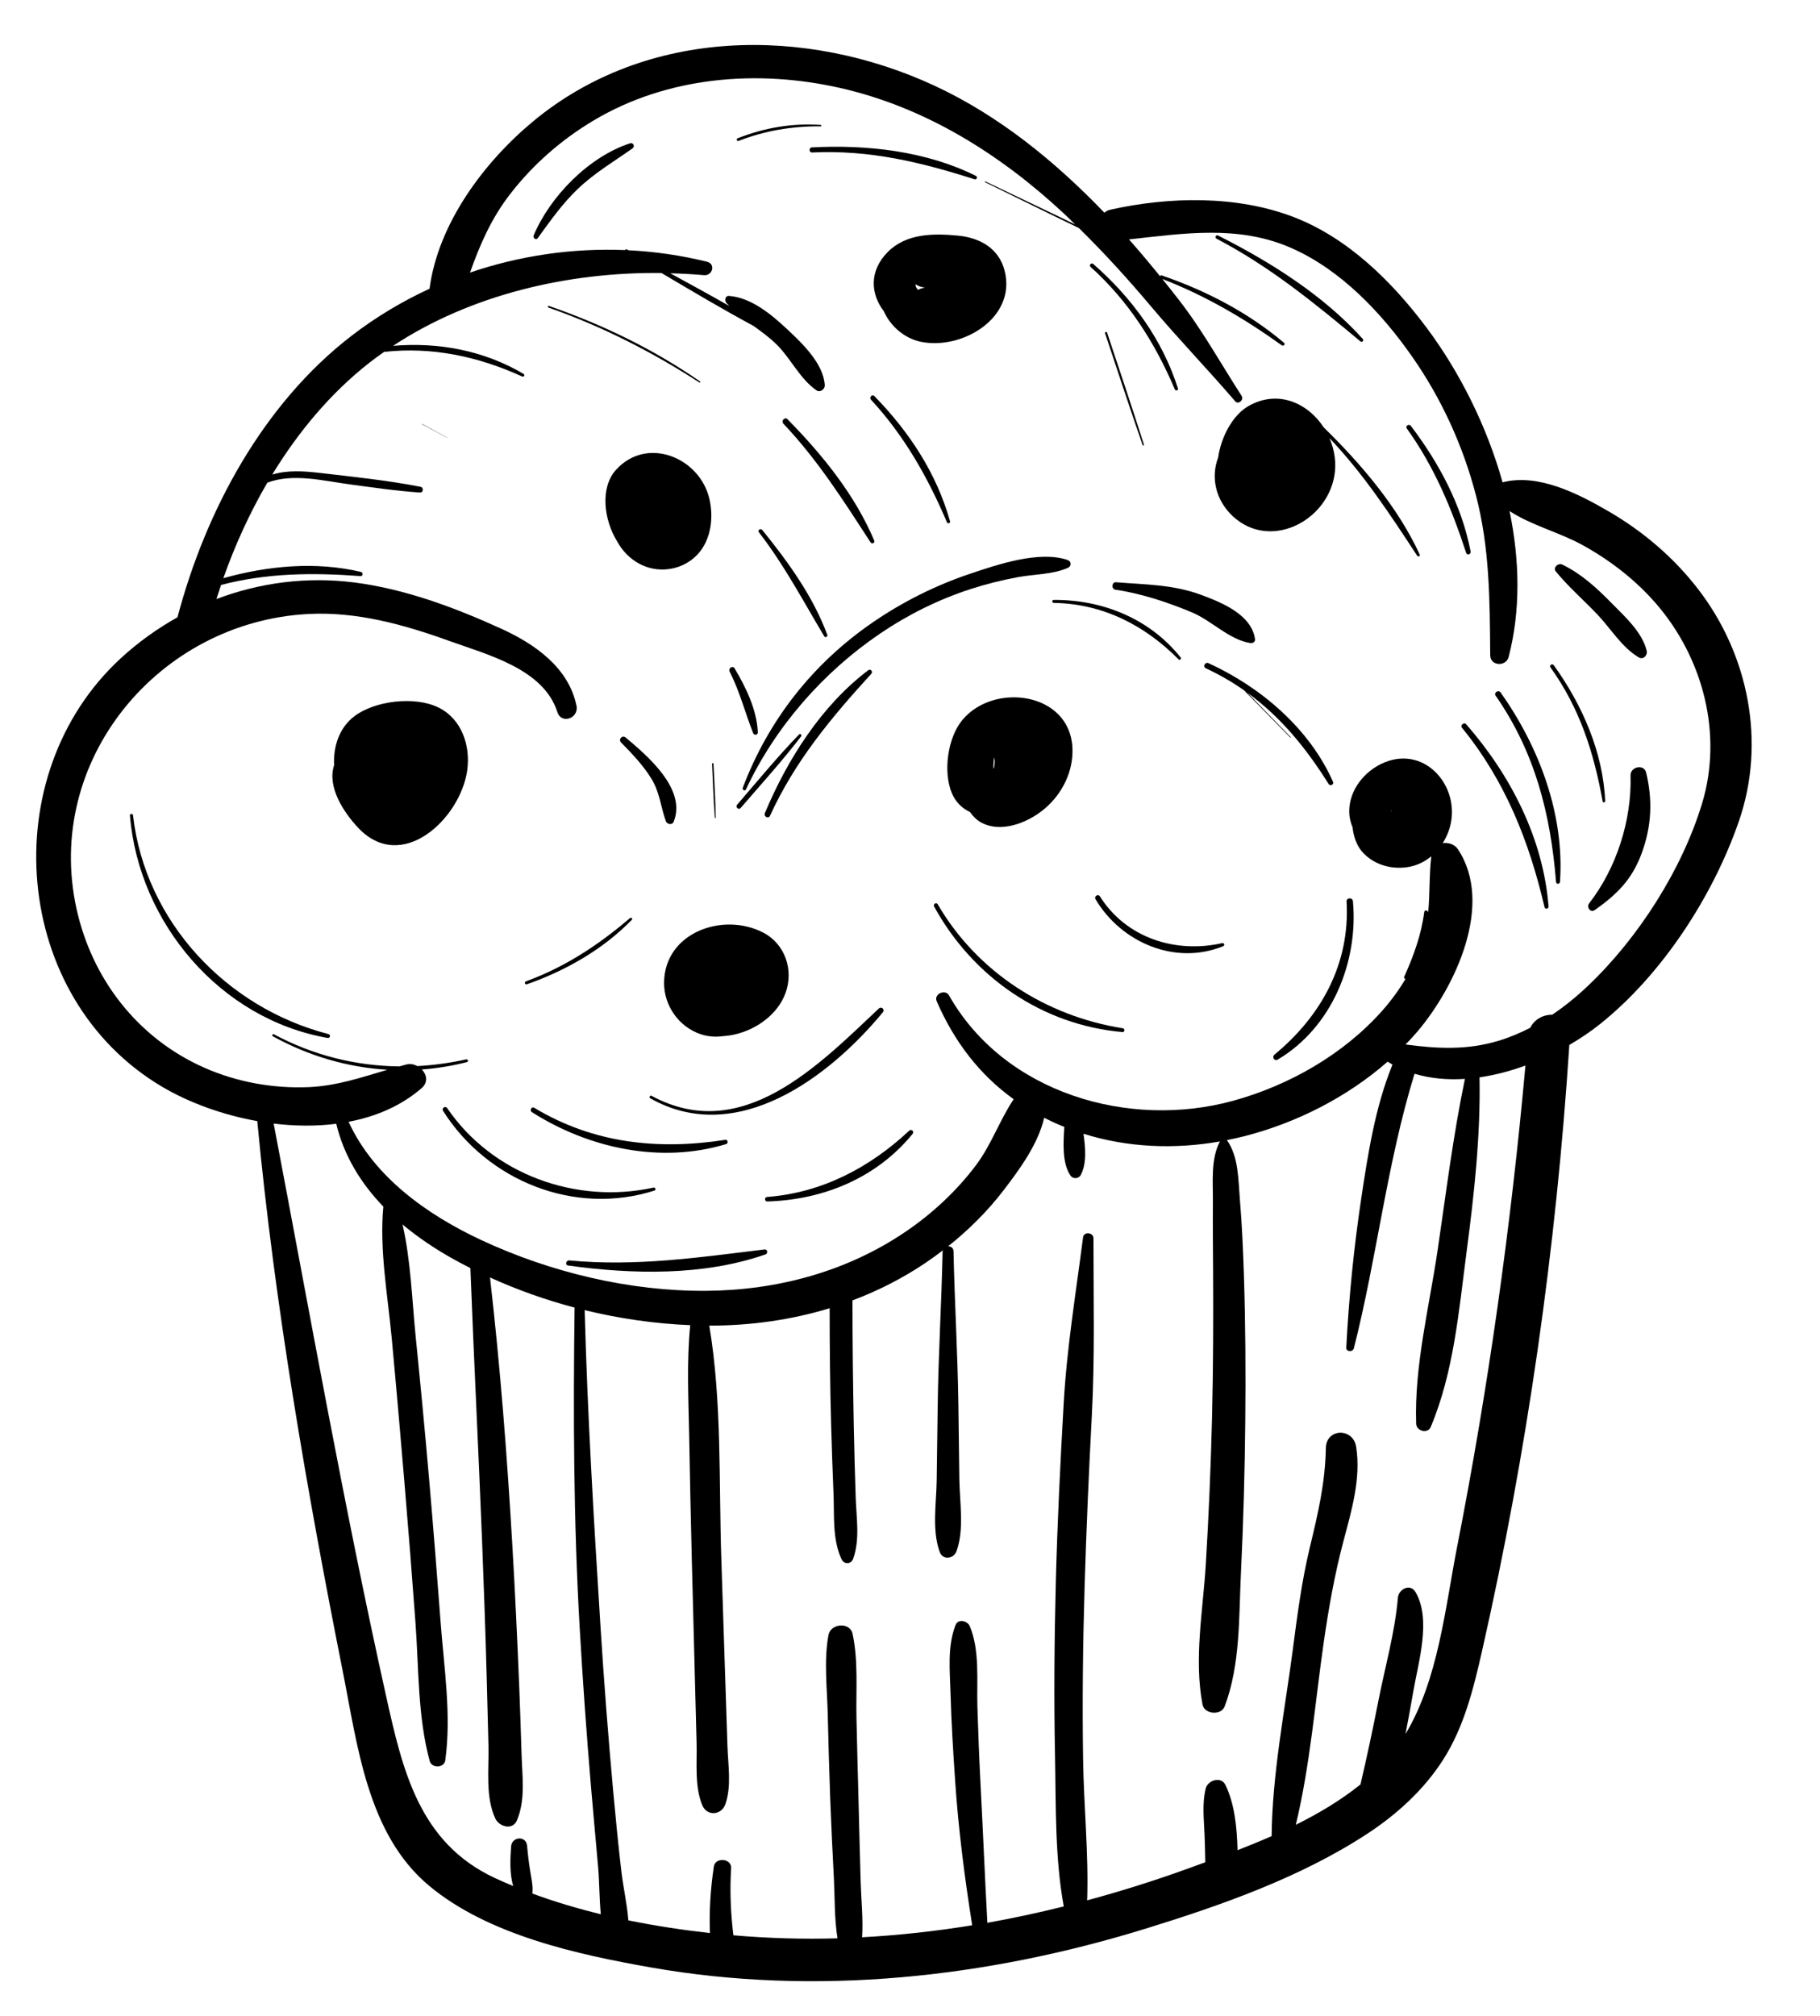 <svg width="112" height="124" viewBox="0 0 112 124" fill="none" xmlns="http://www.w3.org/2000/svg">
<path d="M104.512 36.254C103.011 34.303 101.123 32.694 98.998 31.458C97.149 30.383 94.661 29.097 92.466 29.668C91.49 26.184 89.812 22.867 87.813 20.188C85.69 17.343 82.955 14.631 79.587 13.342C76.105 12.009 71.929 12.09 68.33 12.899C68.179 12.932 68.059 12.998 67.962 13.083C64.944 9.941 61.482 7.115 57.513 5.274C49.558 1.585 39.788 1.692 32.829 7.447C29.803 9.948 26.962 13.739 26.433 17.76C24.736 18.542 23.121 19.509 21.629 20.658C16.19 24.849 12.658 31.401 10.922 37.97C9.681 38.663 8.511 39.5 7.445 40.479C-0.391 47.677 0.717 61.384 9.992 66.857C11.624 67.82 13.681 68.577 15.832 68.961C16.912 80.342 18.877 91.657 21.105 102.868C22.004 107.391 22.613 112.819 26.387 115.979C30.02 119.02 35.513 120.222 40.066 121.022C50.199 122.802 60.705 121.656 70.49 118.637C75.132 117.205 80.028 115.487 84.118 112.811C85.959 111.607 87.609 110.11 88.803 108.25C90.088 106.246 90.673 103.888 91.194 101.593C93.974 89.334 95.762 76.821 96.574 64.276C97.256 63.88 97.888 63.45 98.446 63.006C102.283 59.955 105.431 55.097 107.016 50.493C108.679 45.665 107.609 40.278 104.512 36.254ZM23.739 104.233C21.151 92.579 19.076 80.834 16.841 69.113C18.131 69.269 19.437 69.286 20.691 69.125C21.17 71.105 22.213 72.792 23.59 74.219C23.341 76.853 23.856 79.656 24.102 82.272C24.376 85.197 24.629 88.125 24.877 91.053C25.125 93.982 25.356 96.912 25.57 99.842C25.775 102.647 25.702 105.598 26.442 108.32C26.567 108.781 27.335 108.765 27.402 108.276C27.787 105.487 27.323 102.569 27.114 99.771C26.895 96.84 26.66 93.911 26.407 90.982C26.154 88.054 25.873 85.128 25.579 82.204C25.355 79.977 25.283 77.551 24.772 75.319C25.741 76.13 26.812 76.845 27.933 77.466C28.267 77.651 28.605 77.829 28.947 78.001C29.159 83.587 29.446 89.169 29.665 94.755C29.774 97.553 29.875 100.351 29.95 103.151C29.988 104.564 30.025 105.978 30.059 107.392C30.093 108.838 29.86 110.526 30.481 111.86C30.713 112.358 31.544 112.613 31.812 111.972C32.351 110.681 32.136 109.285 32.096 107.908C32.053 106.493 32.006 105.078 31.949 103.663C31.83 100.764 31.695 97.865 31.524 94.969C31.202 89.489 30.78 84.031 30.154 78.579C31.826 79.338 33.572 79.96 35.359 80.432C35.271 87.02 35.295 93.559 35.674 100.143C35.863 103.419 36.096 106.692 36.374 109.962C36.513 111.596 36.667 113.229 36.809 114.863C36.888 115.781 36.879 116.78 36.972 117.746C35.539 117.397 34.127 116.978 32.76 116.473C32.81 116.066 32.723 115.656 32.653 115.246C32.557 114.682 32.485 114.109 32.436 113.539C32.381 112.893 31.494 112.964 31.451 113.584C31.403 114.296 31.346 115.238 31.583 116.011C31.205 115.855 30.83 115.693 30.461 115.522C25.777 113.345 24.768 108.867 23.739 104.233ZM89.668 95.15C88.937 98.876 88.519 103.296 86.493 106.659C86.662 105.78 86.825 104.9 86.977 104.019C87.286 102.217 88.093 99.618 87.11 97.933C86.781 97.37 86.067 97.756 86.023 98.282C85.846 100.411 85.215 102.609 84.805 104.712C84.476 106.402 84.112 108.085 83.723 109.762C82.519 110.731 81.162 111.54 79.741 112.246C80.626 108.59 80.93 104.688 81.462 101.012C81.764 98.922 82.126 96.863 82.668 94.821C83.166 92.943 83.766 90.942 83.454 88.985C83.267 87.816 81.61 87.847 81.59 89.072C81.555 91.21 81.102 93.123 80.603 95.19C80.104 97.263 79.832 99.374 79.555 101.486C79.063 105.225 78.291 109.135 78.254 112.941C77.559 113.247 76.858 113.535 76.156 113.807C76.122 112.401 75.972 110.941 75.41 109.791C75.143 109.245 74.328 109.501 74.2 110.006C73.969 110.923 74.089 111.909 74.126 112.847C74.148 113.415 74.161 113.982 74.172 114.55C73.786 114.69 73.402 114.829 73.025 114.966C71.018 115.691 68.972 116.334 66.902 116.893C66.997 114.031 66.697 111.122 66.653 108.271C66.597 104.7 66.639 101.128 66.746 97.558C66.851 94.087 67.001 90.617 67.186 87.149C67.382 83.468 67.289 79.842 67.29 76.164C67.291 75.805 66.697 75.741 66.65 76.107C66.212 79.523 65.654 82.866 65.458 86.313C65.249 89.984 65.067 93.658 64.973 97.334C64.882 100.903 64.854 104.475 64.925 108.044C64.985 111.066 64.911 114.26 65.462 117.267C63.907 117.653 62.34 117.993 60.761 118.273C60.607 115.456 60.491 112.633 60.344 109.817C60.26 108.206 60.197 106.596 60.148 104.985C60.1 103.394 60.304 101.53 59.684 100.038C59.544 99.701 58.964 99.542 58.801 99.964C58.29 101.286 58.455 102.756 58.494 104.153C58.545 105.965 58.657 107.778 58.781 109.586C58.983 112.568 59.363 115.49 59.827 118.426C57.582 118.791 55.32 119.042 53.052 119.164C53.124 118.048 52.999 116.898 52.965 115.8C52.912 114.054 52.873 112.308 52.828 110.562C52.785 108.919 52.739 107.275 52.705 105.632C52.671 103.944 52.822 102.159 52.468 100.503C52.307 99.749 51.115 99.857 50.983 100.572C50.693 102.14 50.898 103.817 50.937 105.405C50.98 107.151 51.025 108.897 51.09 110.642C51.151 112.285 51.233 113.926 51.317 115.568C51.377 116.752 51.342 118.026 51.538 119.229C49.402 119.289 47.264 119.227 45.133 119.042C44.961 117.671 44.908 116.269 44.992 114.91C45.03 114.307 44.016 114.217 43.928 114.816C43.722 116.213 43.635 117.546 43.689 118.904C42.029 118.719 40.343 118.465 38.669 118.124C38.588 117.114 38.353 116.093 38.237 115.104C38.047 113.474 37.886 111.841 37.737 110.206C37.43 106.835 37.169 103.461 36.956 100.083C36.548 93.6 36.154 87.083 35.979 80.588C38.117 81.111 40.303 81.423 42.476 81.513C42.248 83.773 42.37 86.076 42.411 88.341C42.457 90.876 42.507 93.411 42.573 95.946C42.639 98.481 42.705 101.015 42.771 103.549C42.803 104.766 42.835 105.983 42.867 107.199C42.9 108.453 42.735 109.865 43.214 111.035C43.503 111.741 44.406 111.664 44.643 110.968C45.023 109.857 44.805 108.579 44.767 107.416C44.724 106.098 44.68 104.781 44.637 103.463C44.554 100.929 44.471 98.396 44.388 95.862C44.233 91.166 44.431 86.198 43.648 81.54C46.161 81.544 48.667 81.198 51.055 80.47C51.056 82.878 51.08 85.286 51.148 87.693C51.187 89.098 51.236 90.502 51.294 91.906C51.349 93.228 51.216 94.682 51.783 95.902C51.944 96.249 52.381 96.232 52.508 95.868C52.925 94.682 52.701 93.383 52.659 92.144C52.608 90.64 52.568 89.135 52.539 87.629C52.489 85.083 52.462 82.536 52.46 79.99C54.038 79.395 55.553 78.628 56.968 77.672C57.328 77.429 57.68 77.171 58.027 76.906C58.018 76.936 58.007 76.965 58.006 77.001C57.94 80.16 57.746 83.311 57.704 86.472C57.683 87.998 57.663 89.525 57.642 91.051C57.624 92.47 57.339 94.11 57.827 95.457C58.021 95.994 58.692 95.891 58.865 95.409C59.348 94.066 59.056 92.402 59.037 90.987C59.017 89.462 58.997 87.938 58.977 86.413C58.936 83.261 58.744 80.12 58.678 76.971C58.673 76.754 58.509 76.654 58.344 76.662C59.616 75.651 60.78 74.494 61.765 73.208C62.714 71.968 63.884 70.388 64.257 68.754C64.429 68.841 64.602 68.928 64.78 69.01C65.017 69.119 65.256 69.222 65.496 69.319C65.43 70.347 65.362 71.536 65.869 72.303C66.023 72.536 66.377 72.52 66.509 72.273C66.877 71.585 66.805 70.632 66.676 69.738C69.387 70.589 72.269 70.706 75.075 70.212C74.496 71.288 74.65 72.704 74.64 73.896C74.627 75.306 74.644 76.715 74.652 78.125C74.67 81.145 74.66 84.165 74.587 87.185C74.513 90.204 74.385 93.223 74.202 96.238C74.03 99.066 73.464 102.051 74.002 104.849C74.118 105.452 75.147 105.539 75.364 104.963C76.338 102.391 76.234 99.459 76.366 96.739C76.517 93.626 76.602 90.508 76.632 87.391C76.661 84.374 76.645 81.355 76.545 78.339C76.494 76.829 76.43 75.324 76.303 73.819C76.202 72.608 76.231 71.146 75.502 70.129C75.871 70.056 76.238 69.976 76.603 69.882C79.772 69.069 82.892 67.496 85.391 65.305C85.49 65.367 85.59 65.427 85.692 65.483C84.628 68.087 84.184 70.953 83.769 73.717C83.31 76.771 83.01 79.808 82.847 82.889C82.833 83.165 83.253 83.181 83.316 82.931C84.741 77.324 85.342 71.582 87.048 66.048C88.033 66.343 89.083 66.433 90.149 66.364C89.419 69.861 88.987 73.4 88.464 76.933C87.943 80.447 87.032 84.016 87.148 87.575C87.163 88.025 87.856 88.218 88.044 87.774C89.462 84.419 89.776 80.622 90.248 77.029C90.719 73.452 91.114 69.88 91.048 66.269C92.001 66.131 92.954 65.879 93.873 65.543C92.976 75.483 91.589 85.353 89.668 95.15ZM104.739 49.434C103.502 53.505 100.813 57.7 97.737 60.624C97.045 61.282 96.307 61.886 95.523 62.415C94.996 62.407 94.428 62.683 94.173 63.218C93.556 63.536 92.913 63.809 92.237 64.014C90.259 64.613 88.435 64.503 86.498 64.249C86.751 63.986 86.998 63.72 87.233 63.443C89.537 60.727 91.968 55.627 89.716 52.235C89.516 51.934 89.13 51.81 88.784 51.862C88.961 51.58 89.105 51.274 89.203 50.949C89.948 48.483 87.765 45.83 85.185 46.903C83.983 47.403 83.02 48.587 83.029 49.928C83.031 50.255 83.104 50.579 83.232 50.879C83.296 51.447 83.48 51.979 83.789 52.349C84.514 53.219 85.726 53.54 86.815 53.301C87.296 53.195 87.72 52.971 88.08 52.672C87.944 53.825 87.998 54.97 87.889 56.113C87.865 55.987 87.665 55.953 87.646 56.099C87.462 57.518 86.989 58.794 86.409 60.094C86.377 60.165 86.442 60.218 86.499 60.203C86.088 60.896 85.609 61.551 85.072 62.157C82.685 64.85 79.344 66.757 75.894 67.708C69.485 69.473 61.817 67.249 58.4 61.227C58.167 60.816 57.449 61.145 57.643 61.588C58.73 64.085 60.279 66.103 62.38 67.614C61.523 68.889 61.001 70.423 60.069 71.662C58.867 73.26 57.382 74.641 55.73 75.763C52.108 78.222 47.833 79.366 43.476 79.4C38.766 79.438 33.87 78.265 29.607 76.273C26.299 74.728 22.999 72.392 21.454 69.003C23.137 68.683 24.696 68.022 25.953 66.926C26.361 66.569 26.262 66.098 25.959 65.785C26.889 65.716 27.818 65.567 28.739 65.329C28.848 65.301 28.792 65.139 28.685 65.164C27.684 65.386 26.68 65.523 25.68 65.576C25.477 65.467 25.242 65.419 25.016 65.476C24.866 65.514 24.718 65.555 24.57 65.596C21.902 65.566 19.283 64.922 16.855 63.62C16.776 63.577 16.712 63.7 16.79 63.743C18.989 64.954 21.392 65.658 23.841 65.802C22.25 66.271 20.72 66.795 19.007 66.87C16.815 66.965 14.585 66.564 12.576 65.677C8.495 63.874 5.671 60.25 4.711 55.909C2.689 46.765 9.766 38.249 18.974 37.767C21.946 37.611 24.855 38.416 27.625 39.417C29.974 40.266 33.451 41.132 34.298 43.798C34.545 44.576 35.635 44.178 35.477 43.414C34.99 41.054 32.907 39.611 30.837 38.668C27.986 37.37 24.929 36.228 21.808 35.829C18.897 35.457 15.992 35.833 13.318 36.849C13.409 36.559 13.505 36.27 13.603 35.981C16.434 35.243 19.225 35.219 22.189 35.436C22.339 35.447 22.351 35.212 22.212 35.179C19.442 34.523 16.488 34.797 13.744 35.565C14.458 33.544 15.36 31.558 16.451 29.691C18.042 29.086 19.94 29.586 21.574 29.802C22.997 29.991 24.419 30.203 25.853 30.296C26.054 30.31 26.078 29.982 25.884 29.944C23.849 29.548 21.766 29.332 19.708 29.093C18.675 28.973 17.693 28.909 16.754 29.19C18.354 26.566 20.333 24.195 22.711 22.327C23.012 22.091 23.323 21.866 23.636 21.646C26.577 21.321 29.407 21.917 32.136 23.16C32.243 23.209 32.322 23.058 32.22 22.998C29.771 21.552 26.974 21.037 24.189 21.273C28.962 18.121 34.974 16.724 40.707 16.793C42.584 17.905 44.464 19.023 46.382 20.055C46.873 20.412 47.365 20.769 47.789 21.187C48.667 22.053 49.236 23.324 50.254 24.016C50.475 24.165 50.767 23.934 50.755 23.697C50.681 22.359 49.349 21.1 48.427 20.237C47.469 19.34 46.221 18.301 44.858 18.202C44.616 18.184 44.58 18.494 44.702 18.635C44.759 18.7 44.822 18.761 44.883 18.823C43.68 18.137 42.463 17.473 41.247 16.81C41.944 16.829 42.637 16.863 43.322 16.926C43.848 16.974 44.055 16.236 43.509 16.1C41.922 15.707 40.3 15.473 38.67 15.393C38.641 15.377 38.611 15.36 38.582 15.344C38.532 15.316 38.486 15.343 38.468 15.383C35.24 15.249 31.988 15.722 28.924 16.766C29.535 15.047 30.229 13.437 31.411 11.915C32.815 10.105 34.558 8.586 36.524 7.414C41.071 4.704 46.6 4.257 51.698 5.41C56.962 6.601 61.572 9.502 65.486 13.149C65.716 13.363 65.938 13.587 66.165 13.807C64.328 12.915 62.479 12.045 60.641 11.16C60.611 11.145 60.587 11.191 60.617 11.206C62.542 12.142 64.46 13.098 66.391 14.026C67.965 15.569 69.451 17.208 70.87 18.893C72.535 20.87 74.331 22.726 76.012 24.684C76.208 24.912 76.564 24.592 76.407 24.349C75.122 22.361 73.989 20.296 72.527 18.421C72.198 17.998 71.865 17.578 71.529 17.161C74.168 18.18 76.581 19.591 78.876 21.24C78.982 21.316 79.121 21.174 79.016 21.085C76.789 19.21 74.234 17.884 71.488 16.94C71.443 16.924 71.406 16.951 71.386 16.988C70.765 16.221 70.13 15.465 69.476 14.726C72.857 14.358 76.205 13.825 79.463 15.254C82.514 16.594 85.015 19.242 86.898 21.933C88.708 24.52 90.032 27.42 90.829 30.473C91.683 33.748 91.676 36.959 91.706 40.31C91.712 40.974 92.679 41.023 92.839 40.411C93.584 37.551 93.521 34.462 92.896 31.437C94.254 32.322 95.976 32.751 97.377 33.523C99.088 34.464 100.659 35.678 101.937 37.16C104.816 40.501 106.033 45.177 104.739 49.434ZM87.649 57.498C87.666 57.427 87.684 57.356 87.699 57.285C87.687 57.337 87.68 57.388 87.666 57.439C87.661 57.459 87.654 57.478 87.649 57.498ZM87.73 57.141C87.769 56.95 87.802 56.759 87.832 56.568C87.805 56.759 87.771 56.95 87.73 57.141ZM85.67 49.831C85.67 49.83 85.671 49.829 85.671 49.828C85.663 49.887 85.483 50.006 85.67 49.831Z" fill="black"/>
<path d="M38.502 45.365C38.296 45.191 38.033 45.482 38.221 45.673C38.892 46.357 39.556 47.048 40.066 47.865C40.608 48.734 40.645 49.587 40.975 50.512C41.044 50.706 41.365 50.772 41.454 50.553C42.275 48.535 39.825 46.481 38.502 45.365Z" fill="black"/>
<path d="M62.628 35.503C63.627 35.315 64.79 35.344 65.72 34.926C65.95 34.822 65.938 34.528 65.698 34.446C63.951 33.849 61.381 34.728 59.698 35.292C57.582 36.001 55.549 37.019 53.71 38.281C50.018 40.815 47.293 44.284 45.71 48.454C45.66 48.583 45.843 48.688 45.905 48.557C47.71 44.707 50.648 41.353 54.158 38.973C55.891 37.798 57.769 36.866 59.763 36.223C60.702 35.92 61.658 35.684 62.628 35.503Z" fill="black"/>
<path d="M76.957 39.556C77.09 39.576 77.254 39.481 77.233 39.325C77.03 37.809 75.191 37.064 73.918 36.592C72.171 35.945 70.499 35.964 68.675 35.815C68.416 35.793 68.377 36.235 68.635 36.272C70.22 36.503 71.877 37.052 73.353 37.67C74.577 38.182 75.65 39.361 76.957 39.556Z" fill="black"/>
<path d="M99.192 37.115C98.28 36.185 97.322 35.3 96.141 34.727C95.893 34.607 95.544 34.91 95.748 35.158C96.531 36.11 97.459 36.914 98.307 37.804C99.131 38.67 99.807 39.827 100.852 40.439C101.128 40.6 101.403 40.301 101.336 40.03C101.049 38.873 100.002 37.939 99.192 37.115Z" fill="black"/>
<path d="M100.341 47.7C100.42 50.441 99.485 53.392 97.793 55.567C97.613 55.797 97.874 56.169 98.142 55.979C99.526 54.999 100.449 54.083 101.041 52.447C101.64 50.794 101.706 49.222 101.302 47.524C101.17 46.971 100.326 47.16 100.341 47.7Z" fill="black"/>
<path d="M76.839 24.971C75.879 25.513 75.152 26.834 74.96 28.153C74.519 29.308 74.765 30.727 75.862 31.751C78.105 33.843 81.57 32.13 82.102 29.335C82.258 28.52 82.135 27.687 81.814 26.948C83.923 29.17 85.526 31.615 87.214 34.188C87.266 34.268 87.412 34.206 87.369 34.114C86.016 31.176 83.759 28.54 81.457 26.287C80.484 24.797 78.652 23.946 76.839 24.971Z" fill="black"/>
<path d="M54.637 15.495C53.45 16.685 53.594 18.11 54.389 19.144C54.778 20.034 55.629 20.796 56.621 21.014C59.153 21.57 62.57 19.582 61.823 16.652C61.471 15.269 60.29 14.62 58.947 14.493C57.444 14.351 55.78 14.35 54.637 15.495ZM56.926 17.692C56.764 17.716 56.619 17.761 56.495 17.83C56.373 17.7 56.329 17.586 56.341 17.486C56.499 17.596 56.697 17.666 56.926 17.692Z" fill="black"/>
<path d="M59.225 44.284C58.315 45.377 58.026 47.465 58.573 48.782C58.805 49.34 59.211 49.726 59.698 49.954C59.877 50.209 60.076 50.412 60.29 50.542C61.546 51.304 63.256 50.612 64.277 49.752C65.377 48.827 66.076 47.421 65.994 45.964C65.804 42.575 61.165 41.955 59.225 44.284ZM61.136 47.27C61.136 47.203 61.133 47.137 61.135 47.071C61.141 46.896 61.155 46.729 61.184 46.574C61.196 46.633 61.204 46.691 61.208 46.752C61.219 46.914 61.201 47.079 61.172 47.242C61.16 47.251 61.148 47.26 61.136 47.27Z" fill="black"/>
<path d="M40.866 60.458C40.86 61.866 41.781 63.165 43.114 63.614C43.572 63.769 44.049 63.799 44.515 63.732C44.764 63.716 45.004 63.68 45.225 63.629C46.555 63.322 47.861 62.397 48.34 61.083C48.853 59.674 48.322 58.069 46.966 57.365C44.481 56.077 40.88 57.368 40.866 60.458Z" fill="black"/>
<path d="M37.893 28.916C36.933 29.991 37.138 31.958 37.992 33.325C38.302 33.886 38.758 34.364 39.346 34.679C40.433 35.263 41.791 35.112 42.719 34.304C43.723 33.43 43.943 31.954 43.66 30.706C43.077 28.139 39.797 26.786 37.893 28.916Z" fill="black"/>
<path d="M26.973 43.515C25.524 42.808 23.066 43.095 21.8 44.062C20.878 44.767 20.501 45.912 20.561 47.067C20.12 48.408 21.146 49.959 22.02 50.897C24.716 53.789 28.325 50.353 28.749 47.404C28.967 45.889 28.428 44.224 26.973 43.515Z" fill="black"/>
<path d="M25.97 26.094C26.486 26.372 27.003 26.65 27.519 26.927C27.524 26.93 27.528 26.922 27.523 26.919C27.008 26.639 26.493 26.359 25.978 26.078C25.968 26.073 25.96 26.088 25.97 26.094Z" fill="black"/>
<path d="M43.076 23.459C40.202 21.476 37.073 19.957 33.775 18.818C33.712 18.797 33.689 18.898 33.752 18.92C37.043 20.072 40.114 21.638 43.04 23.528C43.083 23.556 43.117 23.487 43.076 23.459Z" fill="black"/>
<path d="M53.601 24.588C55.645 26.797 57.097 29.365 58.272 32.123C58.322 32.24 58.498 32.187 58.463 32.061C57.628 29.097 55.947 26.555 53.806 24.363C53.668 24.222 53.469 24.446 53.601 24.588Z" fill="black"/>
<path d="M53.576 33.365C53.651 33.481 53.858 33.393 53.801 33.258C52.607 30.425 50.605 27.968 48.464 25.79C48.295 25.617 48.048 25.893 48.213 26.066C50.326 28.299 51.91 30.803 53.576 33.365Z" fill="black"/>
<path d="M50.724 39.142C50.784 39.242 50.952 39.164 50.911 39.053C50.04 36.687 48.486 34.546 46.91 32.601C46.809 32.477 46.597 32.609 46.698 32.738C48.267 34.759 49.416 36.958 50.724 39.142Z" fill="black"/>
<path d="M46.347 45.096C46.407 45.247 46.644 45.216 46.636 45.044C46.572 43.655 45.909 42.292 45.209 41.117C45.087 40.911 44.798 41.11 44.903 41.315C45.527 42.54 45.847 43.828 46.347 45.096Z" fill="black"/>
<path d="M44.043 50.296C44.031 49.191 43.955 48.085 43.907 46.981C43.904 46.925 43.817 46.929 43.82 46.985C43.874 48.088 43.901 49.197 43.991 50.299C43.994 50.332 44.044 50.33 44.043 50.296Z" fill="black"/>
<path d="M49.17 45.18C47.835 46.559 46.613 48.05 45.359 49.502C45.235 49.646 45.453 49.846 45.578 49.701C46.832 48.248 48.128 46.82 49.298 45.297C49.366 45.209 49.249 45.099 49.17 45.18Z" fill="black"/>
<path d="M79.4 45.364C79.416 45.38 79.44 45.355 79.424 45.339C78.538 44.43 77.651 43.522 76.765 42.614C78.795 44.088 80.363 45.991 81.763 48.228C81.852 48.37 82.106 48.259 82.035 48.098C80.584 44.81 77.586 42.264 74.37 40.792C74.162 40.697 73.996 41.011 74.205 41.108C75.056 41.504 75.836 41.957 76.558 42.463C77.505 43.43 78.453 44.397 79.4 45.364Z" fill="black"/>
<path d="M82.867 55.456C83.086 59.267 81.315 62.492 78.43 64.87C78.253 65.016 78.422 65.3 78.629 65.177C81.953 63.203 83.597 59.199 83.258 55.438C83.236 55.189 82.853 55.203 82.867 55.456Z" fill="black"/>
<path d="M89.964 44.761C92.629 48.023 94.099 51.745 95.05 55.809C95.083 55.948 95.307 55.905 95.296 55.764C94.97 51.575 92.958 47.672 90.221 44.544C90.095 44.401 89.842 44.612 89.964 44.761Z" fill="black"/>
<path d="M92.042 42.796C94.463 46.28 95.421 50.072 95.757 54.251C95.77 54.411 95.99 54.393 96 54.24C96.283 50.098 94.716 45.942 92.348 42.597C92.213 42.406 91.907 42.602 92.042 42.796Z" fill="black"/>
<path d="M98.779 49.274C98.653 46.26 97.357 43.338 95.616 40.917C95.525 40.79 95.32 40.921 95.412 41.049C97.226 43.583 98.075 46.273 98.627 49.301C98.643 49.39 98.783 49.359 98.779 49.274Z" fill="black"/>
<path d="M83.861 20.846C81.434 18.155 78.168 16.102 74.955 14.486C74.83 14.423 74.731 14.613 74.855 14.678C78.144 16.397 80.888 18.641 83.72 21.001C83.825 21.088 83.95 20.945 83.861 20.846Z" fill="black"/>
<path d="M90.499 33.92C89.952 31.079 88.559 28.486 86.823 26.198C86.709 26.048 86.462 26.203 86.574 26.359C88.269 28.717 89.326 31.268 90.226 34.009C90.286 34.189 90.534 34.096 90.499 33.92Z" fill="black"/>
<path d="M38.782 8.813C36.254 9.629 33.861 12.06 32.841 14.48C32.779 14.627 32.979 14.804 33.088 14.653C33.856 13.594 34.597 12.538 35.547 11.63C36.583 10.64 37.769 9.941 38.93 9.124C39.088 9.012 38.974 8.75 38.782 8.813Z" fill="black"/>
<path d="M50.508 7.771C50.564 7.771 50.558 7.688 50.504 7.684C48.726 7.566 47.053 7.856 45.396 8.504C45.292 8.544 45.345 8.71 45.45 8.669C47.072 8.035 48.768 7.755 50.508 7.771Z" fill="black"/>
<path d="M60.06 10.821C56.996 9.29 53.346 8.887 49.964 9.066C49.763 9.077 49.776 9.389 49.978 9.379C53.513 9.21 56.651 9.97 59.982 11.031C60.105 11.07 60.173 10.877 60.06 10.821Z" fill="black"/>
<path d="M72.298 23.952C72.347 24.069 72.528 24.015 72.488 23.89C71.531 20.877 69.644 18.303 67.276 16.237C67.158 16.134 66.996 16.312 67.112 16.417C69.451 18.524 71.071 21.073 72.298 23.952Z" fill="black"/>
<path d="M70.396 27.347C69.662 25.044 68.891 22.753 68.128 20.459C68.102 20.38 67.978 20.42 68.004 20.5C68.767 22.794 69.522 25.09 70.313 27.374C70.332 27.427 70.413 27.401 70.396 27.347Z" fill="black"/>
<path d="M20.216 63.608C13.924 61.986 8.928 56.68 8.186 50.152C8.173 50.03 7.985 50.037 7.995 50.16C8.545 56.771 13.548 62.69 20.162 63.845C20.316 63.872 20.369 63.647 20.216 63.608Z" fill="black"/>
<path d="M32.423 60.546C34.83 59.694 37.089 58.415 38.882 56.579C38.954 56.505 38.84 56.41 38.766 56.474C36.815 58.137 34.784 59.479 32.364 60.364C32.248 60.406 32.306 60.587 32.423 60.546Z" fill="black"/>
<path d="M40.275 73.233C40.394 73.195 40.334 73.025 40.216 73.051C35.441 74.094 30.293 72.234 27.52 68.162C27.41 68.001 27.16 68.162 27.264 68.328C29.991 72.645 35.368 74.802 40.275 73.233Z" fill="black"/>
<path d="M54.333 62.262C54.474 62.092 54.241 61.885 54.083 62.034C50.367 65.531 45.654 70.421 40.099 67.406C40 67.353 39.921 67.505 40.018 67.56C45.333 70.562 51.021 66.274 54.333 62.262Z" fill="black"/>
<path d="M55.951 69.549C53.51 71.831 50.568 73.371 47.208 73.626C47.03 73.64 47.041 73.91 47.221 73.904C50.682 73.8 53.95 72.454 56.163 69.742C56.28 69.598 56.085 69.423 55.951 69.549Z" fill="black"/>
<path d="M47.051 76.855C42.993 77.346 39.142 77.918 35.034 77.53C34.833 77.511 34.754 77.815 34.963 77.844C38.921 78.392 43.287 78.492 47.107 77.16C47.268 77.104 47.233 76.833 47.051 76.855Z" fill="black"/>
<path d="M32.877 68.142C32.709 68.04 32.573 68.308 32.736 68.412C36.23 70.634 40.66 71.598 44.687 70.373C44.829 70.33 44.792 70.087 44.639 70.111C40.504 70.755 36.518 70.334 32.877 68.142Z" fill="black"/>
<path d="M69.104 63.252C64.368 62.503 60.128 59.789 57.704 55.62C57.619 55.474 57.405 55.616 57.485 55.762C59.859 60.095 64.135 63.054 69.083 63.484C69.215 63.495 69.234 63.272 69.104 63.252Z" fill="black"/>
<path d="M75.209 58.013C72.332 58.665 69.293 57.689 67.686 55.136C67.575 54.961 67.31 55.134 67.416 55.311C69.003 57.98 72.316 59.401 75.272 58.203C75.392 58.154 75.335 57.984 75.209 58.013Z" fill="black"/>
<path d="M72.53 40.562C72.598 40.63 72.724 40.528 72.661 40.45C70.763 38.061 67.858 36.88 64.839 36.902C64.721 36.903 64.731 37.083 64.848 37.085C67.857 37.136 70.435 38.446 72.53 40.562Z" fill="black"/>
<path d="M53.441 41.22C50.549 43.395 48.452 46.721 47.068 50.016C46.98 50.226 47.287 50.392 47.383 50.182C48.929 46.803 51.147 44.155 53.625 41.437C53.732 41.32 53.574 41.12 53.441 41.22Z" fill="black"/>
</svg>

